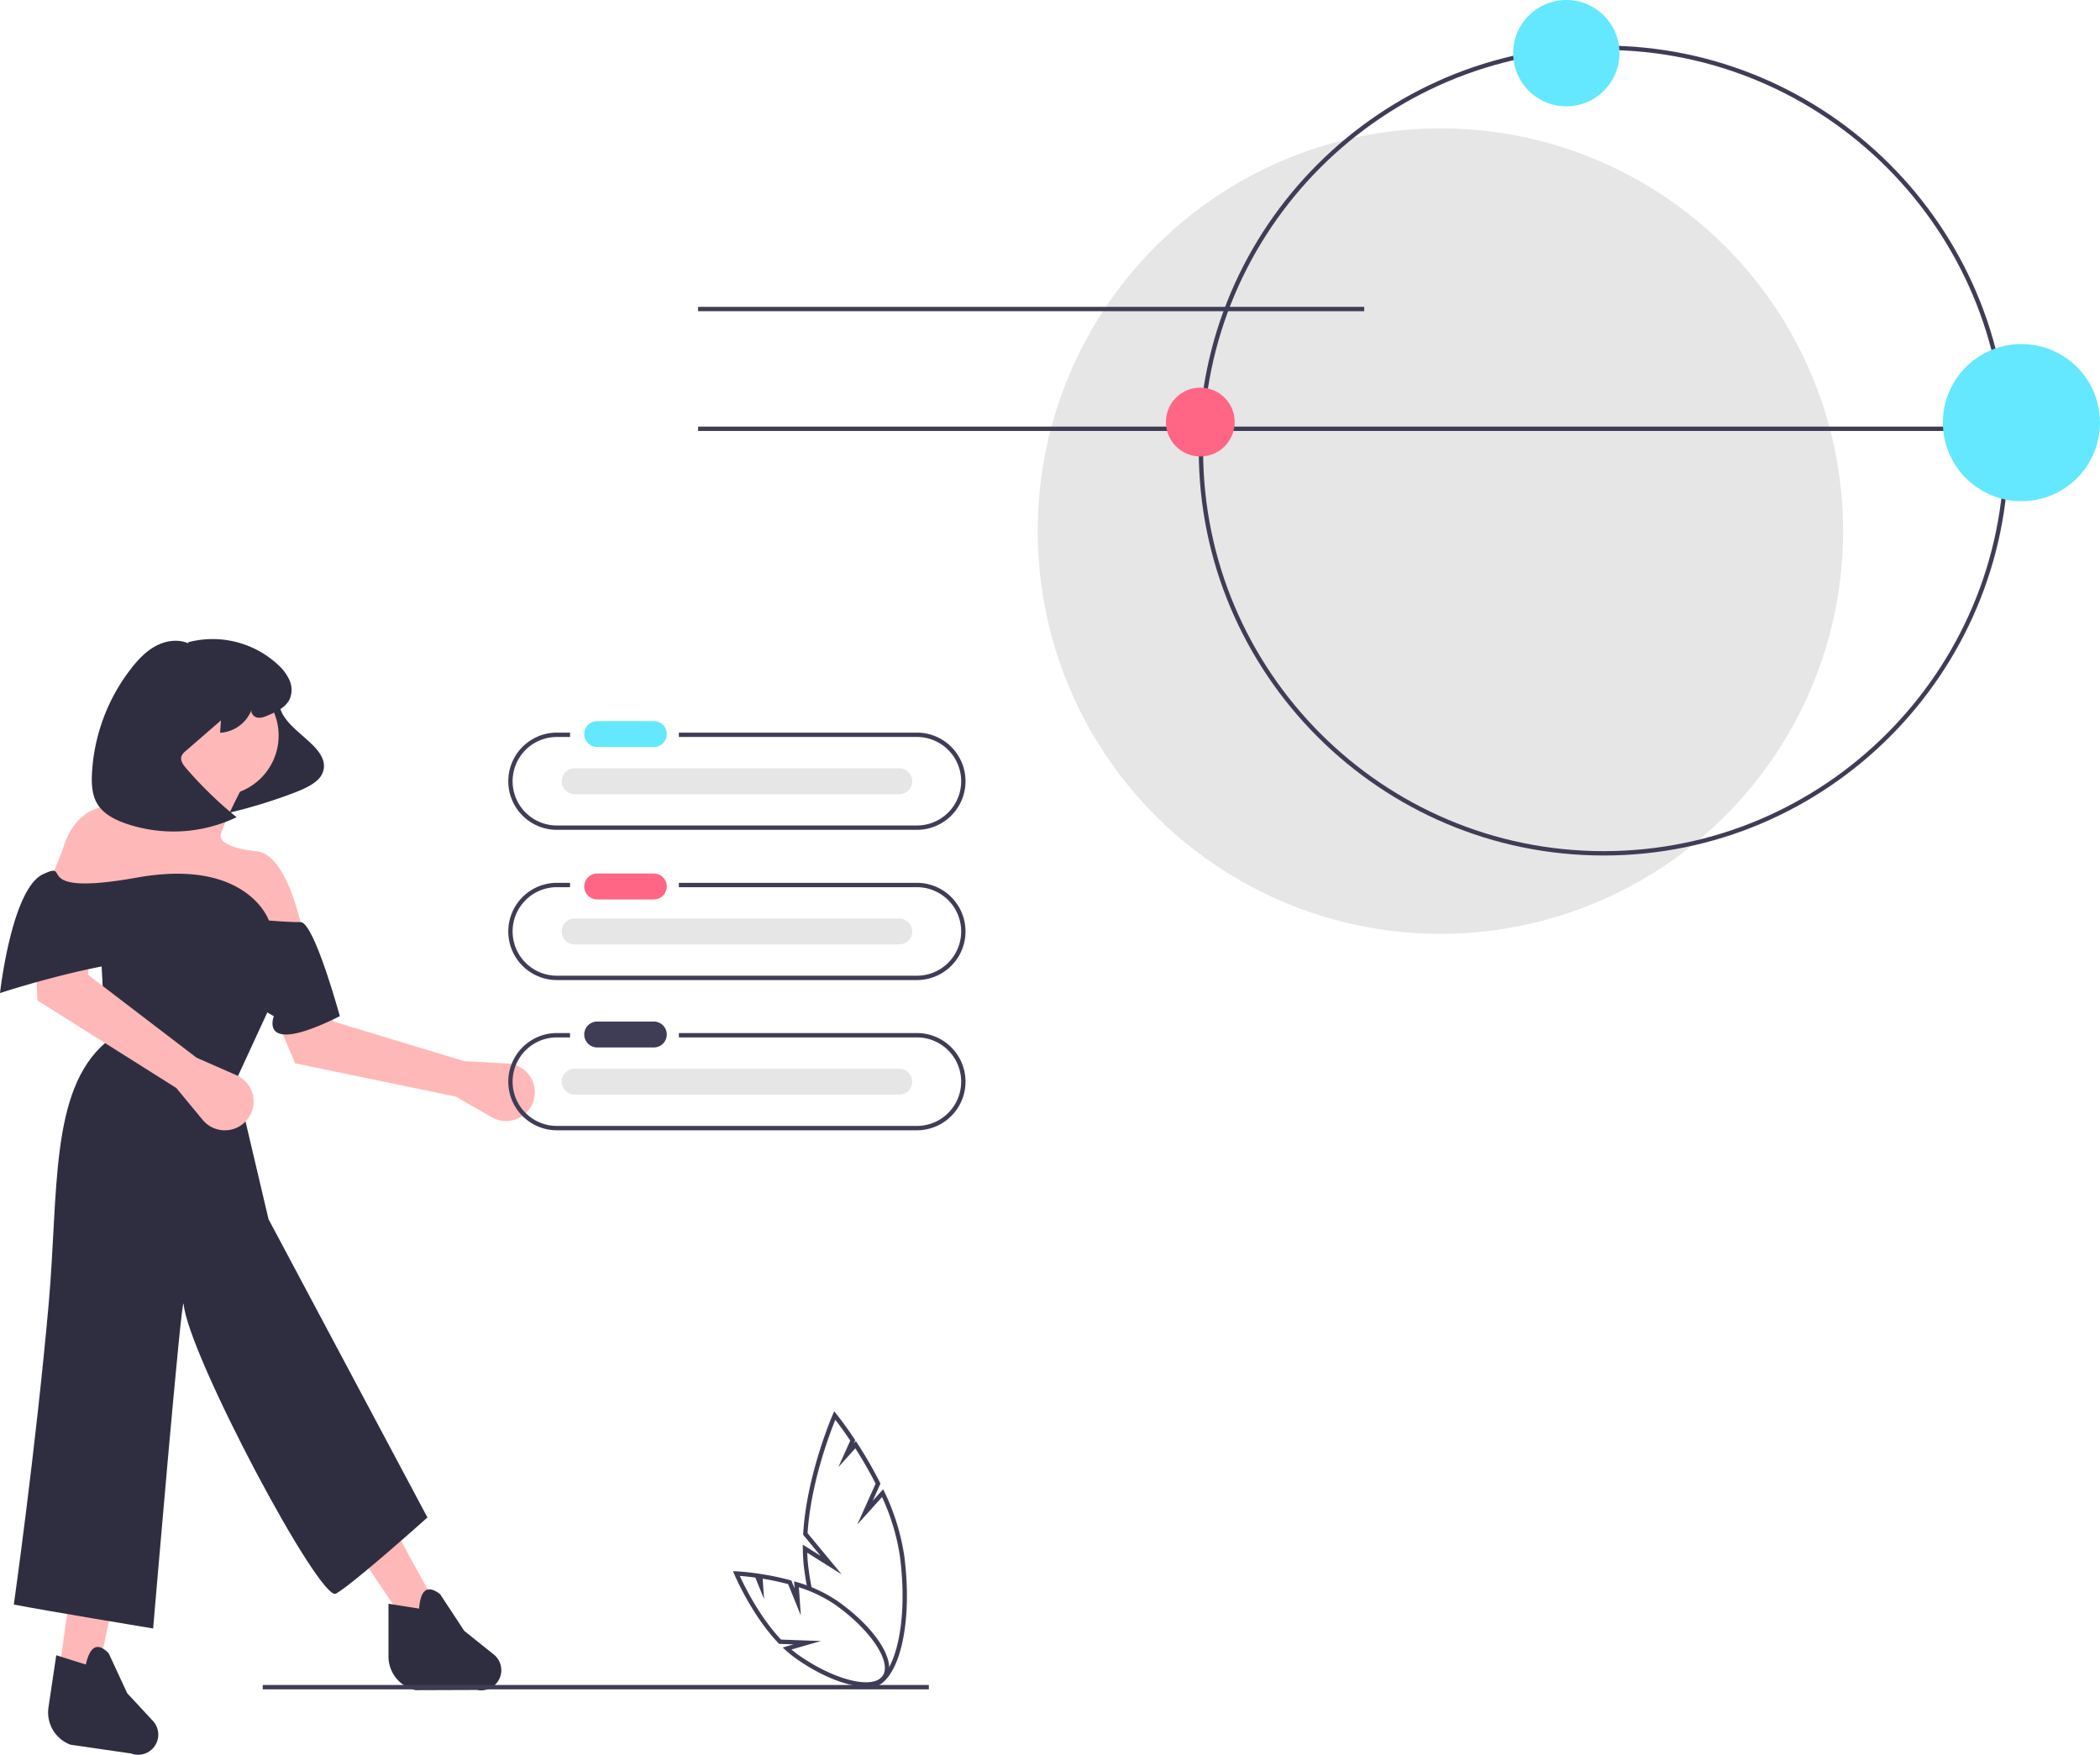 <svg id="bea23e6e-af5d-418d-9f98-e166edf04ad5" data-name="Layer 1" xmlns="http://www.w3.org/2000/svg" width="964.71" height="806.003" viewBox="0 0 964.71 806.003"><path d="M327.059,550.687l16.473,9.466a13.218,13.218,0,0,0,18.984-6.879v0a13.218,13.218,0,0,0-11.673-17.779l-19.949-1.097-60.091-18.189-9.688-36.273-25.333,14.23,17.419,41.239Z" transform="translate(-117.645 -46.999)" fill="#ffb8b8"/><path d="M248.52,362.419c-3.811,4.32-3.123,9.516-.348,13.735s7.394,7.729,11.436,11.451c2.597,2.391,4.999,4.929,6.162,7.806a8.468,8.468,0,0,1-1.389,8.956c-2.647,3.131-7.577,5.251-12.387,7.069a244.13,244.13,0,0,1-42.408,11.678c12.181-14.232,18.278-30.261,17.385-45.701-.187-3.24-.669-6.511.463-9.758a13.26,13.26,0,0,1,9.085-7.949c4.841-1.39,11.219-.015,11.961,3.157" transform="translate(-117.645 -46.999)" fill="#2f2e41"/><polygon points="26.523 772.15 43.953 772.908 78.355 614.001 48.5 615.284 26.523 772.15" fill="#ffb8b8"/><polygon points="200.819 738.049 186.42 745.627 96.355 612.001 125.038 599.37 200.819 738.049" fill="#ffb8b8"/><circle cx="100.427" cy="337.87" r="27.57" fill="#ffb8b8"/><path d="M204.035,399.324s-9.851,20.461-23.492,19.703c0,0-25.765-10.609-34.101,18.187l-9.094,22.734,120.491,20.461s-6.82-41.679-22.734-42.437c0,0-18.187-1.516-15.914-8.336s10.609-22.734,10.609-22.734Z" transform="translate(-117.645 -46.999)" fill="#ffb8b8"/><path d="M244.199,503.901l-18.187,39.406L241,607l73,137s-33.619,30.162-42,35c-7.27,4.196-67.79-109.555-70-133-.729-7.738-14,149-14,149s-50.03-8.256-64-11c0,0,10.065-71.291,16-138,4.575-51.421.415-98.022,26.144-120.123l-2.273-43.953L224.496,479.651Z" transform="translate(-117.645 -46.999)" fill="#2f2e41"/><path d="M150.037,848.377l27.826,4.04a9.261,9.261,0,0,0,11.558-4.62v0a9.261,9.261,0,0,0-1.538-10.359l-11.811-12.719-8.5-18.342c-5.084-5.192-8.559-3.356-10.502,5.175l-13.588-4.267-3.563,23.949A15.811,15.811,0,0,0,150.037,848.377Z" transform="translate(-117.645 -46.999)" fill="#2f2e41"/><path d="M308.639,823.316l28.117-.098a9.261,9.261,0,0,0,10.752-6.27h0a9.261,9.261,0,0,0-3.046-10.02l-13.554-10.843-11.107-16.891c-5.792-4.388-8.959-2.06-9.626,6.664l-14.068-2.221v24.213A15.811,15.811,0,0,0,308.639,823.316Z" transform="translate(-117.645 -46.999)" fill="#2f2e41"/><path d="M204.146,342.488c-4.683-2.047-10.256-1.244-14.777,1.139s-8.134,6.183-11.295,10.198A86.013,86.013,0,0,0,159.891,402.252c-.248,4.818-.015,9.91,2.493,14.031,2.757,4.529,7.802,7.128,12.8,8.898a67.33,67.33,0,0,0,51.151-2.814,181.334,181.334,0,0,1-23.279-22.615c-1.325-1.54-2.71-3.518-2.036-5.435a5.954,5.954,0,0,1,1.909-2.344l16.232-14.096-.409,5.702A16.545,16.545,0,0,0,233.34,372.707c-.783,1.58.712,3.52,2.438,3.875s3.475-.357,5.094-1.053c3.927-1.69,8.194-3.702,9.936-7.607a10.915,10.915,0,0,0-.23-8.615,21.664,21.664,0,0,0-5.283-7.043A44.188,44.188,0,0,0,204.042,342.007" transform="translate(-117.645 -46.999)" fill="#2f2e41"/><path d="M198.639,546.742,210.744,561.385a13.218,13.218,0,0,0,20.191.217l0,0a13.218,13.218,0,0,0-4.694-20.744l-18.296-8.025L158.052,494.721l3.652-37.367-28.715,4.439,1.845,44.729Z" transform="translate(-117.645 -46.999)" fill="#ffb8b8"/><path d="M273.753,513.752s-11.799-43.215-18.025-43.205-14.561-.748-14.561-.748-9.851-28.797-60.625-19.703-28.797-8.336-43.195-1.516-19.703,54.562-19.703,54.562,78.054-25.765,94.726-11.367a185.118,185.118,0,0,0,31.07,21.976S235.863,532.697,273.753,513.752Z" transform="translate(-117.645 -46.999)" fill="#2f2e41"/><rect x="120.701" y="773.947" width="306" height="2" fill="#3f3d56"/><circle cx="661.701" cy="243.947" r="185" fill="#e6e6e6"/><rect x="320.701" y="140.947" width="306" height="2" fill="#3f3d56"/><rect x="320.701" y="195.947" width="601" height="2" fill="#3f3d56"/><path d="M854.346,439.946c-102.561,0-186-83.439-186-186s83.439-186,186-186,186,83.439,186,186S956.906,439.946,854.346,439.946Zm0-370c-101.458,0-184,82.542-184,184s82.542,184,184,184,184-82.542,184-184S955.804,69.946,854.346,69.946Z" transform="translate(-117.645 -46.999)" fill="#3f3d56"/><circle cx="719.54" cy="24.42" r="24.42" fill="#63e8ff"/><circle cx="551.398" cy="193.858" r="15.801" fill="#ff6584"/><circle cx="928.623" cy="194.118" r="36.087" fill="#63e8ff"/><path d="M539.009,383.507h-109.499v2h109.499a20.327,20.327,0,0,1,0,40.653H373.318a20.327,20.327,0,0,1,0-40.653h6.192v-2H373.318a22.327,22.327,0,0,0,0,44.653H539.009a22.327,22.327,0,0,0,0-44.653Z" transform="translate(-117.645 -46.999)" fill="#3f3d56"/><path d="M539.009,452.507h-109.499v2h109.499a20.327,20.327,0,0,1,0,40.653H373.318a20.327,20.327,0,0,1,0-40.653h6.192v-2H373.318a22.327,22.327,0,0,0,0,44.653H539.009a22.327,22.327,0,0,0,0-44.653Z" transform="translate(-117.645 -46.999)" fill="#3f3d56"/><path d="M539.009,521.507h-109.499v2h109.499a20.327,20.327,0,0,1,0,40.653H373.318a20.327,20.327,0,0,1,0-40.653h6.192v-2H373.318a22.327,22.327,0,0,0,0,44.653H539.009a22.327,22.327,0,0,0,0-44.653Z" transform="translate(-117.645 -46.999)" fill="#3f3d56"/><path id="be0e5baf-e5ec-4f16-9492-7d4921bb2c9b" data-name="Path 40" d="M391.869,378.223a5.947,5.947,0,0,0,0,11.892h26.086a5.947,5.947,0,0,0,.195-11.892q-.098-.002-.195,0Z" transform="translate(-117.645 -46.999)" fill="#63e8ff"/><path id="f5faaf73-4e1d-4e3d-a937-9f255bff3911" data-name="Path 40" d="M391.869,448.223a5.947,5.947,0,0,0,0,11.892h26.086a5.947,5.947,0,0,0,.195-11.892q-.098-.002-.195,0Z" transform="translate(-117.645 -46.999)" fill="#ff6584"/><path id="bdcbecaa-58f8-42a6-983f-c76dd899917c" data-name="Path 40" d="M391.869,516.223a5.947,5.947,0,0,0,0,11.892h26.086a5.947,5.947,0,0,0,.195-11.892q-.098-.002-.195,0Z" transform="translate(-117.645 -46.999)" fill="#3f3d56"/><path id="bbcd49d7-9efc-41e7-bbf8-c6009cf796dd" data-name="Path 40" d="M381.523,399.887a5.947,5.947,0,0,0,0,11.892H530.609a5.947,5.947,0,1,0,.195-11.892q-.098-.002-.195,0Z" transform="translate(-117.645 -46.999)" fill="#e6e6e6"/><path id="b24c44c6-9087-448d-956a-9230903e4c37" data-name="Path 40" d="M381.523,468.887a5.947,5.947,0,0,0,0,11.892H530.609a5.947,5.947,0,1,0,.195-11.892q-.098-.002-.195,0Z" transform="translate(-117.645 -46.999)" fill="#e6e6e6"/><path id="f49c9183-be6f-4e21-8191-a3b3cb38d75e" data-name="Path 40" d="M381.523,537.887a5.947,5.947,0,0,0,0,11.892H530.609a5.947,5.947,0,1,0,.195-11.892q-.098-.002-.195,0Z" transform="translate(-117.645 -46.999)" fill="#e6e6e6"/><path d="M532.994,761.252a102.532,102.532,0,0,0-8.998-28.887l-.643-1.33-4.776,5.296,3.539-7.888-.231-.458a188.612,188.612,0,0,0-10.368-17.989l-.702-1.074-.936,1.038.655-1.461-.328-.492c-4.686-7.029-8.286-11.474-8.322-11.519l-1.018-1.253-.655,1.494c-.12.274-12.019,27.692-13.595,54.786l-.025.422,8.008,9.68-8.167-5.127.014,1.861a79.264,79.264,0,0,0,.649,9.522q.54,4.075,1.27,7.957a4.243,4.243,0,0,1,2.172.677q-.846-4.338-1.46-8.916c-.315-2.437-.514-4.912-.593-7.381l15.797,9.918L488.638,751.22c1.424-22.907,10.265-45.986,12.747-52.078,1.332,1.728,3.845,5.081,6.851,9.561l-5.464,12.182,7.791-8.638a186.516,186.516,0,0,1,9.322,16.252L511.468,747.257l11.377-12.615a100.382,100.382,0,0,1,8.171,26.92c1.991,15.041,1.603,29.49-1.095,40.686-2.583,10.725-7.137,17.317-12.493,18.087a8.466,8.466,0,0,1-3.3-.196,4.898,4.898,0,0,1-2.961.904h-.292a11.607,11.607,0,0,0,5.424,1.457,9.839,9.839,0,0,0,1.403-.101c6.297-.904,11.326-7.881,14.159-19.643C534.619,791.306,535.023,776.575,532.994,761.252Z" transform="translate(-117.645 -46.999)" fill="#3f3d56"/><path d="M515.371,821.708c-8.237,0-20.113-4.531-31.892-12.779a50.89,50.89,0,0,1-4.957-3.985l-1.319-1.205,4.988-1.437-6.642-.243-.28-.294c-12.45-13.039-20.198-31.457-20.275-31.641l-.605-1.455,1.574.071c.157.007,3.899.184,9.524.981l.351.05v-.003l1.233.188a123.754,123.754,0,0,1,13.629,2.864l.479.13,1.497,3.687-.227-3.307,1.373.396a66.229,66.229,0,0,1,18.328,8.497c17.914,12.544,27.826,28.222,22.586,35.704C522.944,820.485,519.647,821.707,515.371,821.708Zm-34.143-17.048c1.094.927,2.233,1.809,3.401,2.632,16.407,11.489,34.023,15.834,38.468,9.489,4.444-6.346-5.666-21.415-22.075-32.905a64.161,64.161,0,0,0-16.381-7.814l.887,12.917L479.7,774.623c-3.838-1.019-7.765-1.856-11.696-2.496l.644,9.375-4.011-9.88c-3.108-.427-5.613-.658-7.137-.776,2.078,4.562,8.943,18.651,18.937,29.244l18.33.671Z" transform="translate(-117.645 -46.999)" fill="#3f3d56"/></svg>